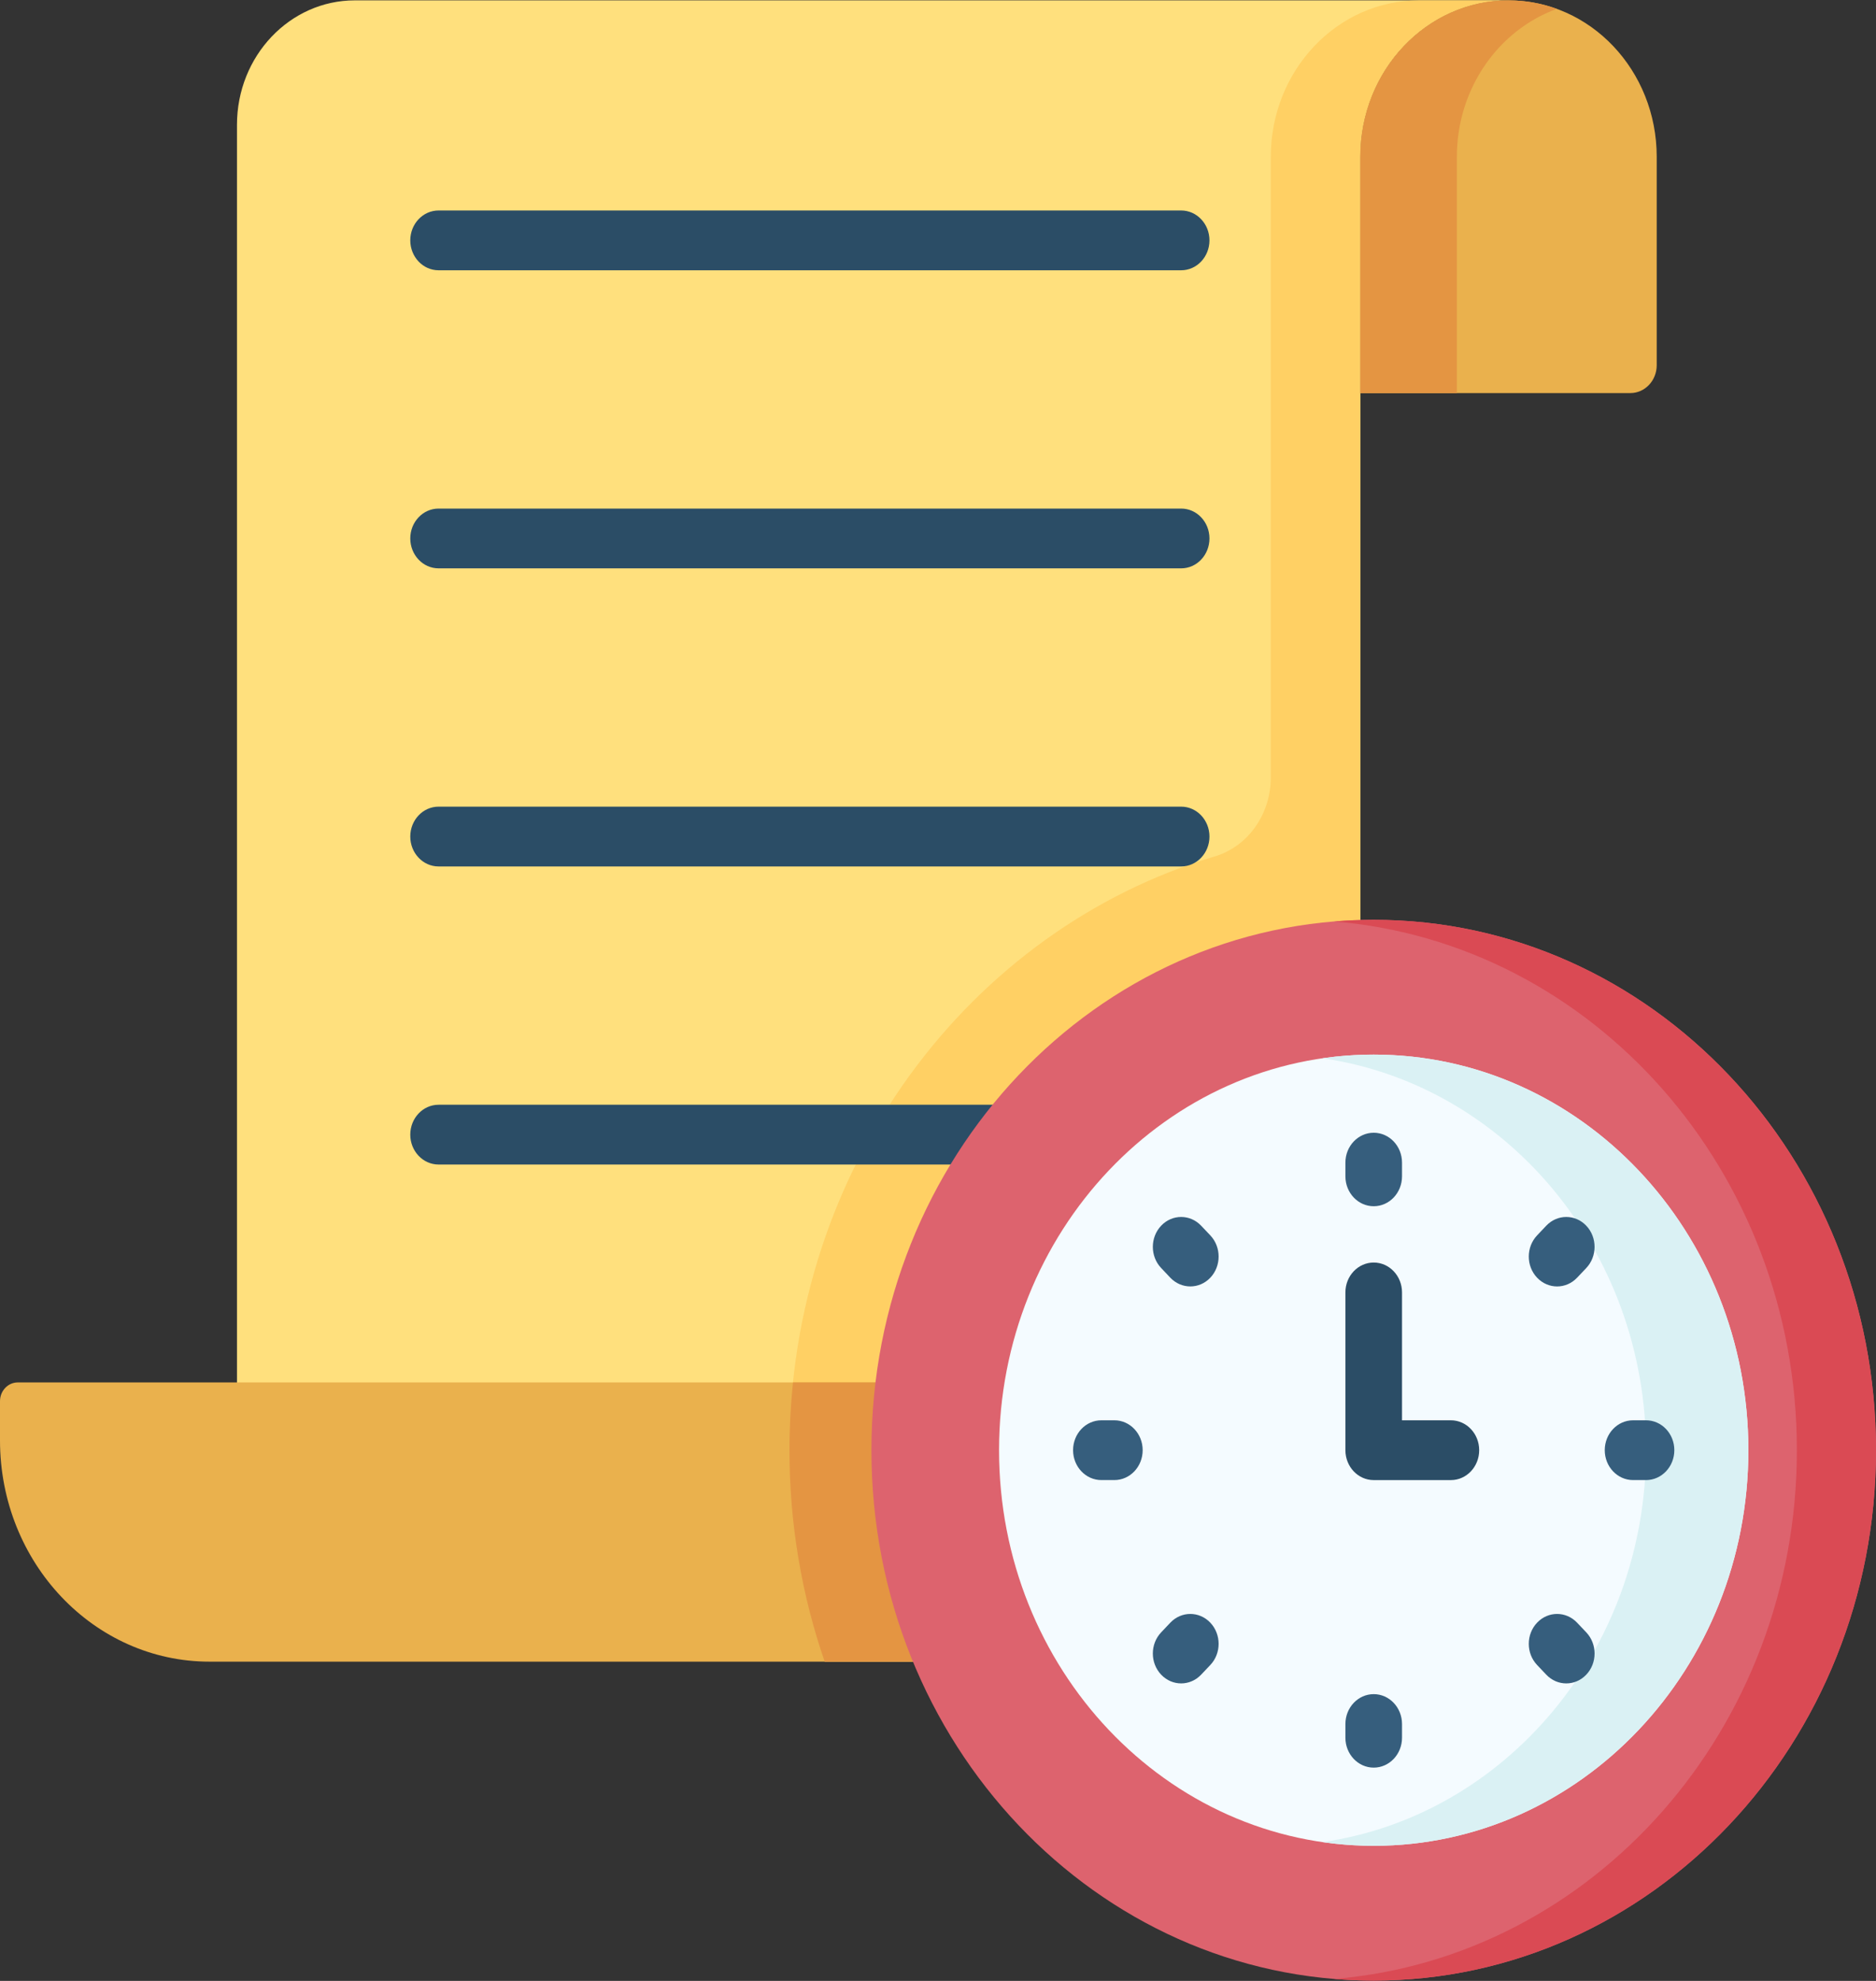 <svg width="90" height="95" viewBox="0 0 90 95" fill="none" xmlns="http://www.w3.org/2000/svg">
<rect x="0" y="0" width="90" height="95" fill="#333333" stroke="none"/>
<path d="M65.259 7.522C65.259 3.377 68.443 0.017 72.37 0.017H17.024C13.901 0.017 11.369 2.689 11.369 5.985V73.954H65.259V18.851V15.028V7.522H65.259Z" fill="#FFE07D"/>
<path d="M68.077 0.017C64.15 0.017 60.966 3.377 60.966 7.522V37.287C60.966 39.038 59.877 40.596 58.28 41.071C46.505 44.576 37.874 55.997 37.874 69.548C37.874 73.11 38.471 76.525 39.564 79.689H60.966H65.259V39.97V18.851V7.522C65.259 3.377 68.443 0.017 72.37 0.017H68.077Z" fill="#FFD064"/>
<path d="M56.665 12.962H21.041C20.291 12.962 19.683 12.32 19.683 11.528C19.683 10.736 20.291 10.094 21.041 10.094H56.665C57.415 10.094 58.023 10.736 58.023 11.528C58.023 12.32 57.415 12.962 56.665 12.962Z" fill="#2B4D66"/>
<path d="M56.665 27.257H21.041C20.291 27.257 19.683 26.615 19.683 25.823C19.683 25.031 20.291 24.39 21.041 24.39H56.665C57.415 24.39 58.023 25.031 58.023 25.823C58.023 26.615 57.415 27.257 56.665 27.257Z" fill="#2B4D66"/>
<path d="M56.665 41.553H21.041C20.291 41.553 19.683 40.911 19.683 40.119C19.683 39.327 20.291 38.685 21.041 38.685H56.665C57.415 38.685 58.023 39.327 58.023 40.119C58.023 40.911 57.415 41.553 56.665 41.553Z" fill="#2B4D66"/>
<path d="M56.665 55.848H21.041C20.291 55.848 19.683 55.207 19.683 54.415C19.683 53.623 20.291 52.981 21.041 52.981H56.665C57.415 52.981 58.023 53.623 58.023 54.415C58.023 55.207 57.415 55.848 56.665 55.848Z" fill="#2B4D66"/>
<path d="M58.763 79.689H10.053C4.501 79.689 0 74.938 0 69.077V67.198C0 66.701 0.382 66.298 0.852 66.298H58.763V79.689Z" fill="#EAB14D"/>
<path d="M37.874 69.548C37.874 73.11 38.471 76.526 39.564 79.689H58.763V66.298H38.043C37.932 67.366 37.874 68.45 37.874 69.548Z" fill="#E49542"/>
<path d="M65.903 94.984C79.212 94.984 90 83.596 90 69.548C90 55.5 79.212 44.112 65.903 44.112C52.595 44.112 41.806 55.5 41.806 69.548C41.806 83.596 52.595 94.984 65.903 94.984Z" fill="#DD636E"/>
<path d="M65.903 44.112C65.264 44.112 64.631 44.139 64.005 44.191C76.426 45.212 86.204 56.175 86.204 69.548C86.204 82.921 76.426 93.884 64.005 94.906C64.631 94.957 65.264 94.984 65.903 94.984C79.211 94.984 90 83.596 90 69.548C90 55.5 79.211 44.112 65.903 44.112Z" fill="#DA4A54"/>
<path d="M65.903 88.52C75.83 88.52 83.877 80.026 83.877 69.548C83.877 59.07 75.83 50.576 65.903 50.576C55.977 50.576 47.929 59.07 47.929 69.548C47.929 80.026 55.977 88.52 65.903 88.52Z" fill="#F4FBFF"/>
<path d="M65.903 50.576C65.07 50.576 64.251 50.637 63.448 50.752C72.213 52.016 78.967 59.949 78.967 69.548C78.967 79.147 72.213 87.08 63.448 88.343C64.251 88.459 65.07 88.52 65.903 88.52C75.829 88.52 83.877 80.026 83.877 69.548C83.877 59.07 75.829 50.576 65.903 50.576Z" fill="#DAF1F4"/>
<path d="M65.903 57.848C65.153 57.848 64.545 57.206 64.545 56.414V55.757C64.545 54.966 65.153 54.324 65.903 54.324C66.653 54.324 67.261 54.965 67.261 55.757V56.414C67.261 57.206 66.653 57.848 65.903 57.848Z" fill="#365E7D"/>
<path d="M74.701 61.695C74.353 61.695 74.005 61.554 73.74 61.274C73.21 60.715 73.21 59.807 73.741 59.247L74.18 58.783C74.711 58.223 75.571 58.223 76.101 58.783C76.631 59.343 76.631 60.251 76.101 60.811L75.661 61.275C75.396 61.555 75.048 61.695 74.701 61.695Z" fill="#365E7D"/>
<path d="M78.967 70.981H78.345C77.595 70.981 76.987 70.339 76.987 69.547C76.987 68.755 77.595 68.114 78.345 68.114H78.967C79.717 68.114 80.325 68.755 80.325 69.547C80.325 70.339 79.717 70.981 78.967 70.981Z" fill="#365E7D"/>
<path d="M53.461 70.981H52.838C52.088 70.981 51.48 70.339 51.48 69.547C51.48 68.755 52.088 68.114 52.838 68.114H53.461C54.211 68.114 54.819 68.755 54.819 69.547C54.819 70.339 54.211 70.981 53.461 70.981Z" fill="#365E7D"/>
<path d="M75.141 80.732C74.793 80.732 74.446 80.593 74.181 80.313L73.741 79.849C73.21 79.289 73.21 78.381 73.74 77.821C74.271 77.261 75.13 77.261 75.661 77.821L76.101 78.285C76.631 78.845 76.632 79.753 76.101 80.312C75.836 80.592 75.489 80.732 75.141 80.732Z" fill="#365E7D"/>
<path d="M65.903 84.771C65.153 84.771 64.545 84.129 64.545 83.338V82.681C64.545 81.889 65.153 81.247 65.903 81.247C66.653 81.247 67.261 81.889 67.261 82.681V83.338C67.261 84.129 66.653 84.771 65.903 84.771Z" fill="#365E7D"/>
<path d="M56.665 80.732C56.318 80.732 55.97 80.592 55.705 80.312C55.174 79.752 55.174 78.845 55.705 78.285L56.144 77.821C56.675 77.261 57.535 77.261 58.065 77.821C58.595 78.381 58.595 79.288 58.065 79.848L57.625 80.312C57.36 80.592 57.012 80.732 56.665 80.732Z" fill="#365E7D"/>
<path d="M57.105 61.694C56.757 61.694 56.41 61.554 56.144 61.275L55.705 60.81C55.174 60.251 55.174 59.343 55.705 58.783C56.235 58.223 57.095 58.223 57.625 58.783L58.065 59.247C58.595 59.807 58.595 60.715 58.065 61.275C57.8 61.555 57.452 61.694 57.105 61.694Z" fill="#365E7D"/>
<path d="M69.605 70.982H65.903C65.153 70.982 64.545 70.34 64.545 69.548V61.981C64.545 61.19 65.153 60.548 65.903 60.548C66.653 60.548 67.261 61.19 67.261 61.981V68.114H69.605C70.355 68.114 70.963 68.756 70.963 69.548C70.963 70.34 70.355 70.982 69.605 70.982Z" fill="#2B4D66"/>
<path d="M78.215 18.851H65.259V7.522C65.259 3.377 68.443 0.017 72.37 0.017C76.297 0.017 79.48 3.377 79.48 7.522V17.515C79.48 18.253 78.914 18.851 78.215 18.851Z" fill="#EAB14D"/>
<path d="M74.686 0.426C73.96 0.162 73.181 0.017 72.37 0.017C68.443 0.017 65.259 3.377 65.259 7.522V18.851H69.892V7.522C69.892 4.233 71.897 1.441 74.686 0.426Z" fill="#E49542"/>
</svg>
